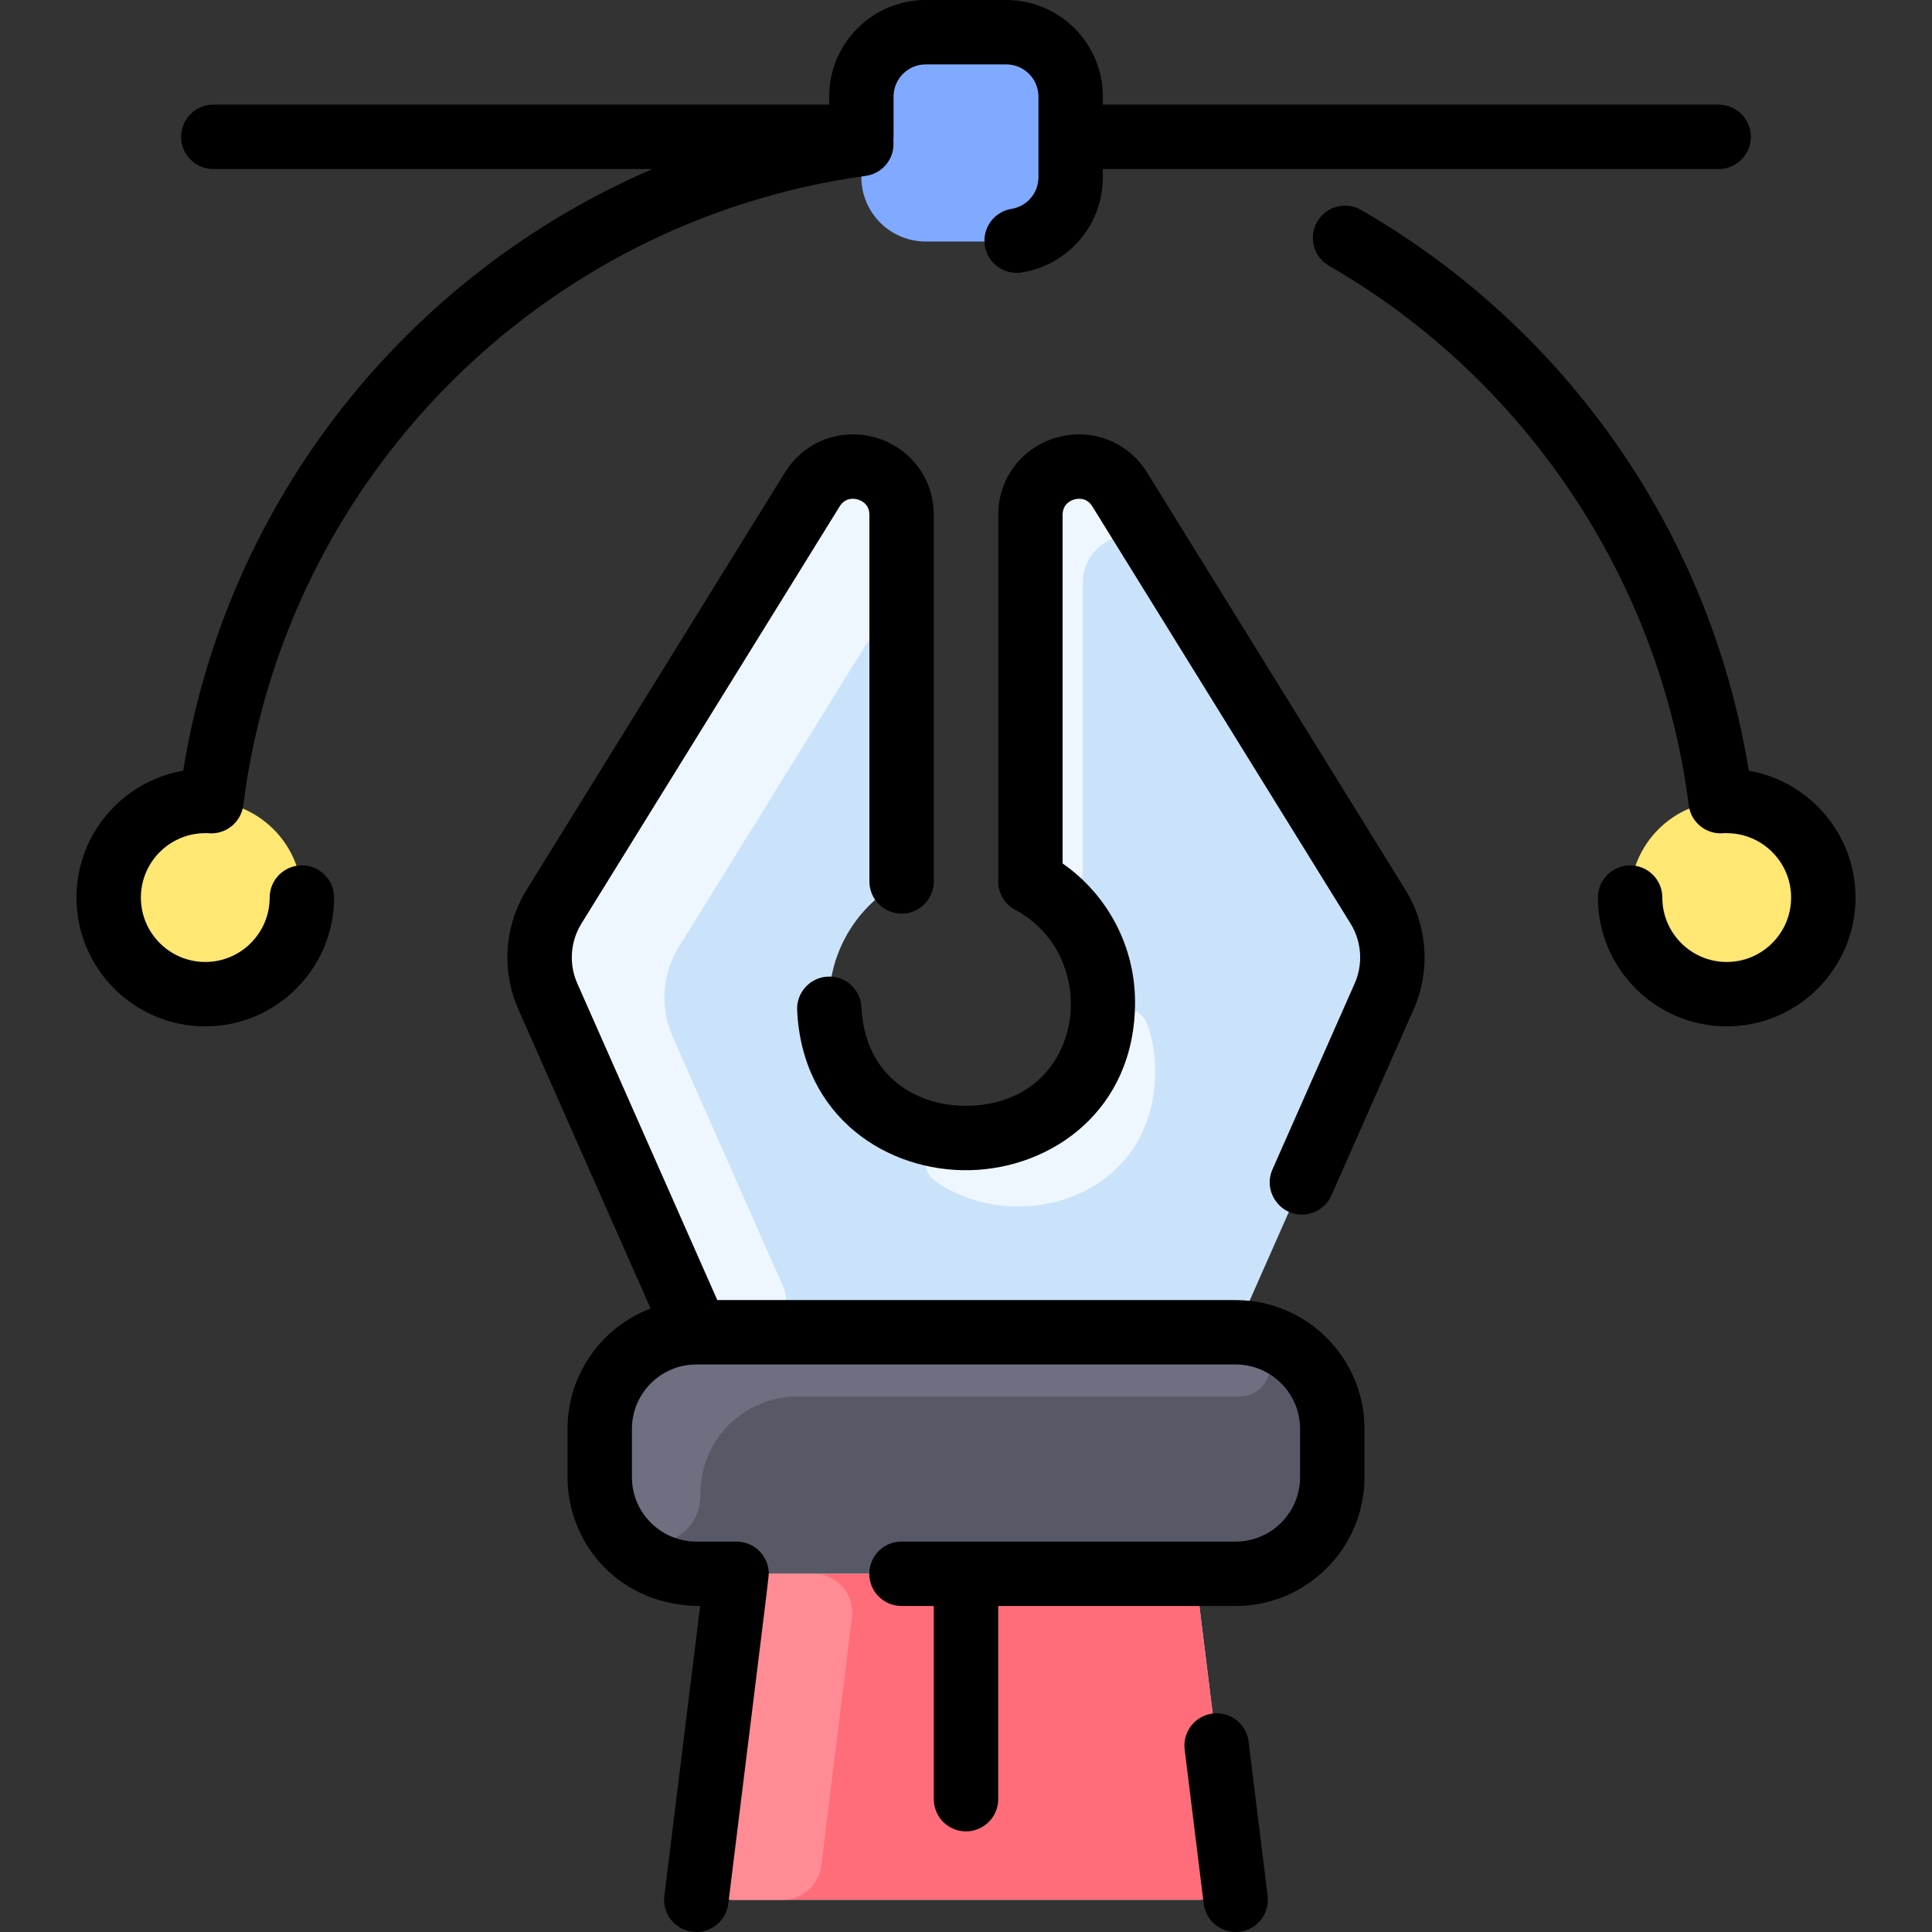 <svg id="Layer_1" enable-background="new 0 0 480.001 480.001" height="512" viewBox="0 0 480.001 480.001" width="512" xmlns="http://www.w3.org/2000/svg"><rect x="0" y="0" width="480.001" height="480.001" fill="#333333" stroke="none"/><path d="m342.34 225.24-64.14-103.62c-6.36-10.27-22.2-5.76-22.2 6.32v86.711c0 2.563 1.275 4.946 3.379 6.409 8.836 6.144 14.621 16.367 14.621 27.94 0 44.03-65.93 45.37-67.96 1.62-.571-12.205 5.298-23.079 14.506-29.512 2.129-1.487 3.454-3.871 3.454-6.468v-86.7c0-12.08-15.84-16.59-22.2-6.32l-64.14 103.62c-4.17 6.73-4.75 15.09-1.54 22.33l36.88 83.43c-13.25 0-24 10.75-24 24v12c0 13.25 10.75 24 24 24h10l-8.891 72.02c-.589 4.771 3.133 8.98 7.94 8.98h115.903c4.807 0 8.529-4.209 7.94-8.98l-8.892-72.02h10c13.25 0 24-10.75 24-24v-12c0-13.25-10.75-24-24-24l36.88-83.43c3.21-7.24 2.63-15.6-1.54-22.33z" fill="#cbe3fa"/><g fill="#eef7ff"><path d="m168.66 235.24c-4.17 6.73-4.75 15.09-1.54 22.33l27.494 62.195c2.338 5.289-1.535 11.234-7.317 11.234h-14.297l-36.88-83.43c-3.21-7.24-2.63-15.6 1.54-22.33l64.14-103.62c6.36-10.27 22.2-5.76 22.2 6.32v15.624c0 1.488-.415 2.946-1.198 4.211z"/><path d="m280.172 124.807c2.045 3.305.41 7.54-3.251 8.847-4.395 1.569-7.921 5.586-7.921 11.285v71.358c0 4.891-5.499 7.651-9.504 4.843-2.361-1.656-3.496-4.026-3.496-6.49v-86.71c0-12.08 15.84-16.59 22.2-6.32z"/><path d="m287 266c0 31.947-34.698 41.422-54.523 27.51-5.051-3.544-2.164-11.504 3.977-10.903 17.169 1.681 33.898-8.421 37.025-27.144 1.012-6.058 9.491-6.68 11.577-.903 1.324 3.662 1.944 7.495 1.944 11.44z"/></g><path d="m331 355v12c0 13.25-10.75 24-24 24h-134c-13.25 0-24-10.75-24-24v-12c0-13.25 10.75-24 24-24h134c13.25 0 24 10.75 24 24z" fill="#585966"/><path d="m307.66 347h-109.662c-12.705 0-23.997 10.028-23.998 24.463-.001 13.256-18.291 16.819-23.26 4.53-1.122-2.775-1.74-5.81-1.74-8.993v-12c0-13.255 10.745-24 24-24h134c12.07 0 10.87 16 .66 16z" fill="#6e6f80"/><path d="m297.952 472h-115.903c-4.807 0-8.529-4.209-7.94-8.98l8.891-72.02h114l8.891 72.02c.59 4.771-3.132 8.98-7.939 8.98z" fill="#ff6d7a"/><path d="m204.094 463.162c-.532 4.982-4.573 8.838-9.583 8.838h-12.461c-4.81 0-8.53-4.21-7.94-8.98l8.89-72.02h19.12c5.78 0 10.256 5.062 9.548 10.799-.001 0-7.569 61.316-7.574 61.363z" fill="#ff8c95"/><circle cx="429" cy="223" fill="#ffe773" r="24"/><path d="m266 44c0 8.84-7.16 16-16 16h-20c-8.84 0-16-7.16-16-16v-20c0-8.84 7.16-16 16-16h20c8.84 0 16 7.16 16 16z" fill="#80aaff"/><path d="m52.5 199.05c12.55.769 22.5 11.21 22.5 23.95 0 13.25-10.75 24-24 24s-24-10.75-24-24c0-13.642 11.468-24.81 25.5-23.95z" fill="#ffe773"/><g><path d="m307 323h-128.79l-34.776-78.66c-2.136-4.832-1.751-10.398 1.029-14.891l64.136-103.615c1.434-2.318 3.623-1.991 4.496-1.742.874.249 2.906 1.121 2.906 3.847v91.053c0 4.418 3.582 8 8 8s8-3.582 8-8v-91.053c0-9.034-5.838-16.765-14.528-19.237-8.688-2.471-17.723 1.029-22.478 8.711l-64.136 103.615c-5.561 8.984-6.331 20.118-2.058 29.781l32.84 74.281c-12.053 4.593-20.641 16.265-20.641 29.91v12c0 16.725 13.094 32 32.951 32l-8.891 72.02c-.59 4.781 3.142 8.981 7.95 8.981 3.98 0 7.429-2.969 7.93-7.021 10.783-87.32 10.14-81.455 10.022-82.726-.376-4.072-3.818-7.254-7.962-7.254h-10c-8.822 0-16-7.177-16-16v-12c0-8.818 7.171-15.992 15.987-15.999.119.008 23.721-.001 134.013-.001 8.822 0 16 7.177 16 16v12c0 8.823-7.178 16-16 16h-83.032c-4.418 0-8 3.582-8 8s3.582 8 8 8h8.032v48c0 4.418 3.582 8 8 8s8-3.582 8-8v-48h59c17.645 0 32-14.355 32-32v-12c0-17.645-14.355-32-32-32z"/><path d="m310.207 432.682c-.542-4.385-4.545-7.501-8.92-6.959-4.385.541-7.501 4.535-6.96 8.92l4.733 38.338c.5 4.052 3.949 7.021 7.93 7.021 4.8 0 8.541-4.193 7.95-8.981z"/><path d="m285.006 117.413c-4.754-7.681-13.785-11.183-22.477-8.711-8.69 2.472-14.528 10.202-14.528 19.237v91.053c0 2.952 1.626 5.665 4.23 7.056 21.937 11.722 17.502 48.008-11.59 48.684-12.682.295-25.804-7.16-26.61-24.479-.205-4.414-3.938-7.823-8.363-7.62-4.414.206-7.825 3.95-7.619 8.363 1.243 26.711 22.532 40.206 42.965 39.732 20.367-.474 40.986-14.959 40.986-41.728 0-13.868-6.789-26.674-18-34.475v-86.586c0-2.727 2.032-3.599 2.906-3.848.875-.248 3.06-.576 4.495 1.742l64.136 103.616c2.78 4.492 3.165 10.059 1.029 14.891l-20.419 46.187c-2.345 5.304 1.57 11.237 7.313 11.237 3.071 0 6-1.778 7.321-4.767l20.419-46.187c4.272-9.664 3.503-20.797-2.058-29.781z"/><path d="m51 207c.243 0 .398-.03.5-.017 4.367.554 8.384-2.536 8.941-6.933 10.236-80.938 73.831-145.231 154.65-156.351 4.301-.592 7.322-4.501 6.854-8.79.08-.702.055-.085.055-10.909 0-4.411 3.589-8 8-8h20c4.411 0 8 3.589 8 8v20c0 3.946-2.818 7.267-6.7 7.896-4.361.707-7.324 4.815-6.617 9.177.707 4.364 4.82 7.324 9.177 6.617 11.67-1.891 20.14-11.855 20.14-23.69v-2h153c4.418 0 8-3.582 8-8s-3.582-8-8-8h-153v-2c0-13.234-10.766-24-24-24h-20c-13.234 0-24 10.766-24 24v2h-153c-4.418 0-8 3.582-8 8s3.582 8 8 8h109.083c-60.842 26.204-105.733 82.141-116.563 149.479-15.042 2.608-26.52 15.745-26.52 31.521 0 17.645 14.355 32 32 32s32-14.355 32-32c0-4.418-3.582-8-8-8s-8 3.582-8 8c0 8.823-7.178 16-16 16s-16-7.177-16-16 7.178-16 16-16z"/><path d="m434.477 191.479c-9.637-59.632-45.876-110.274-96.31-139.315-3.829-2.204-8.721-.889-10.925 2.941-2.205 3.829-.888 8.72 2.94 10.925 48.914 28.165 82.326 78.266 89.377 134.021.555 4.388 4.576 7.509 8.978 6.926.154.009.307.023.463.023 8.822 0 16 7.177 16 16s-7.178 16-16 16-16-7.177-16-16c0-4.418-3.582-8-8-8s-8 3.582-8 8c0 17.645 14.355 32 32 32s32-14.355 32-32c0-15.777-11.48-28.915-26.523-31.521z"/></g></svg>
